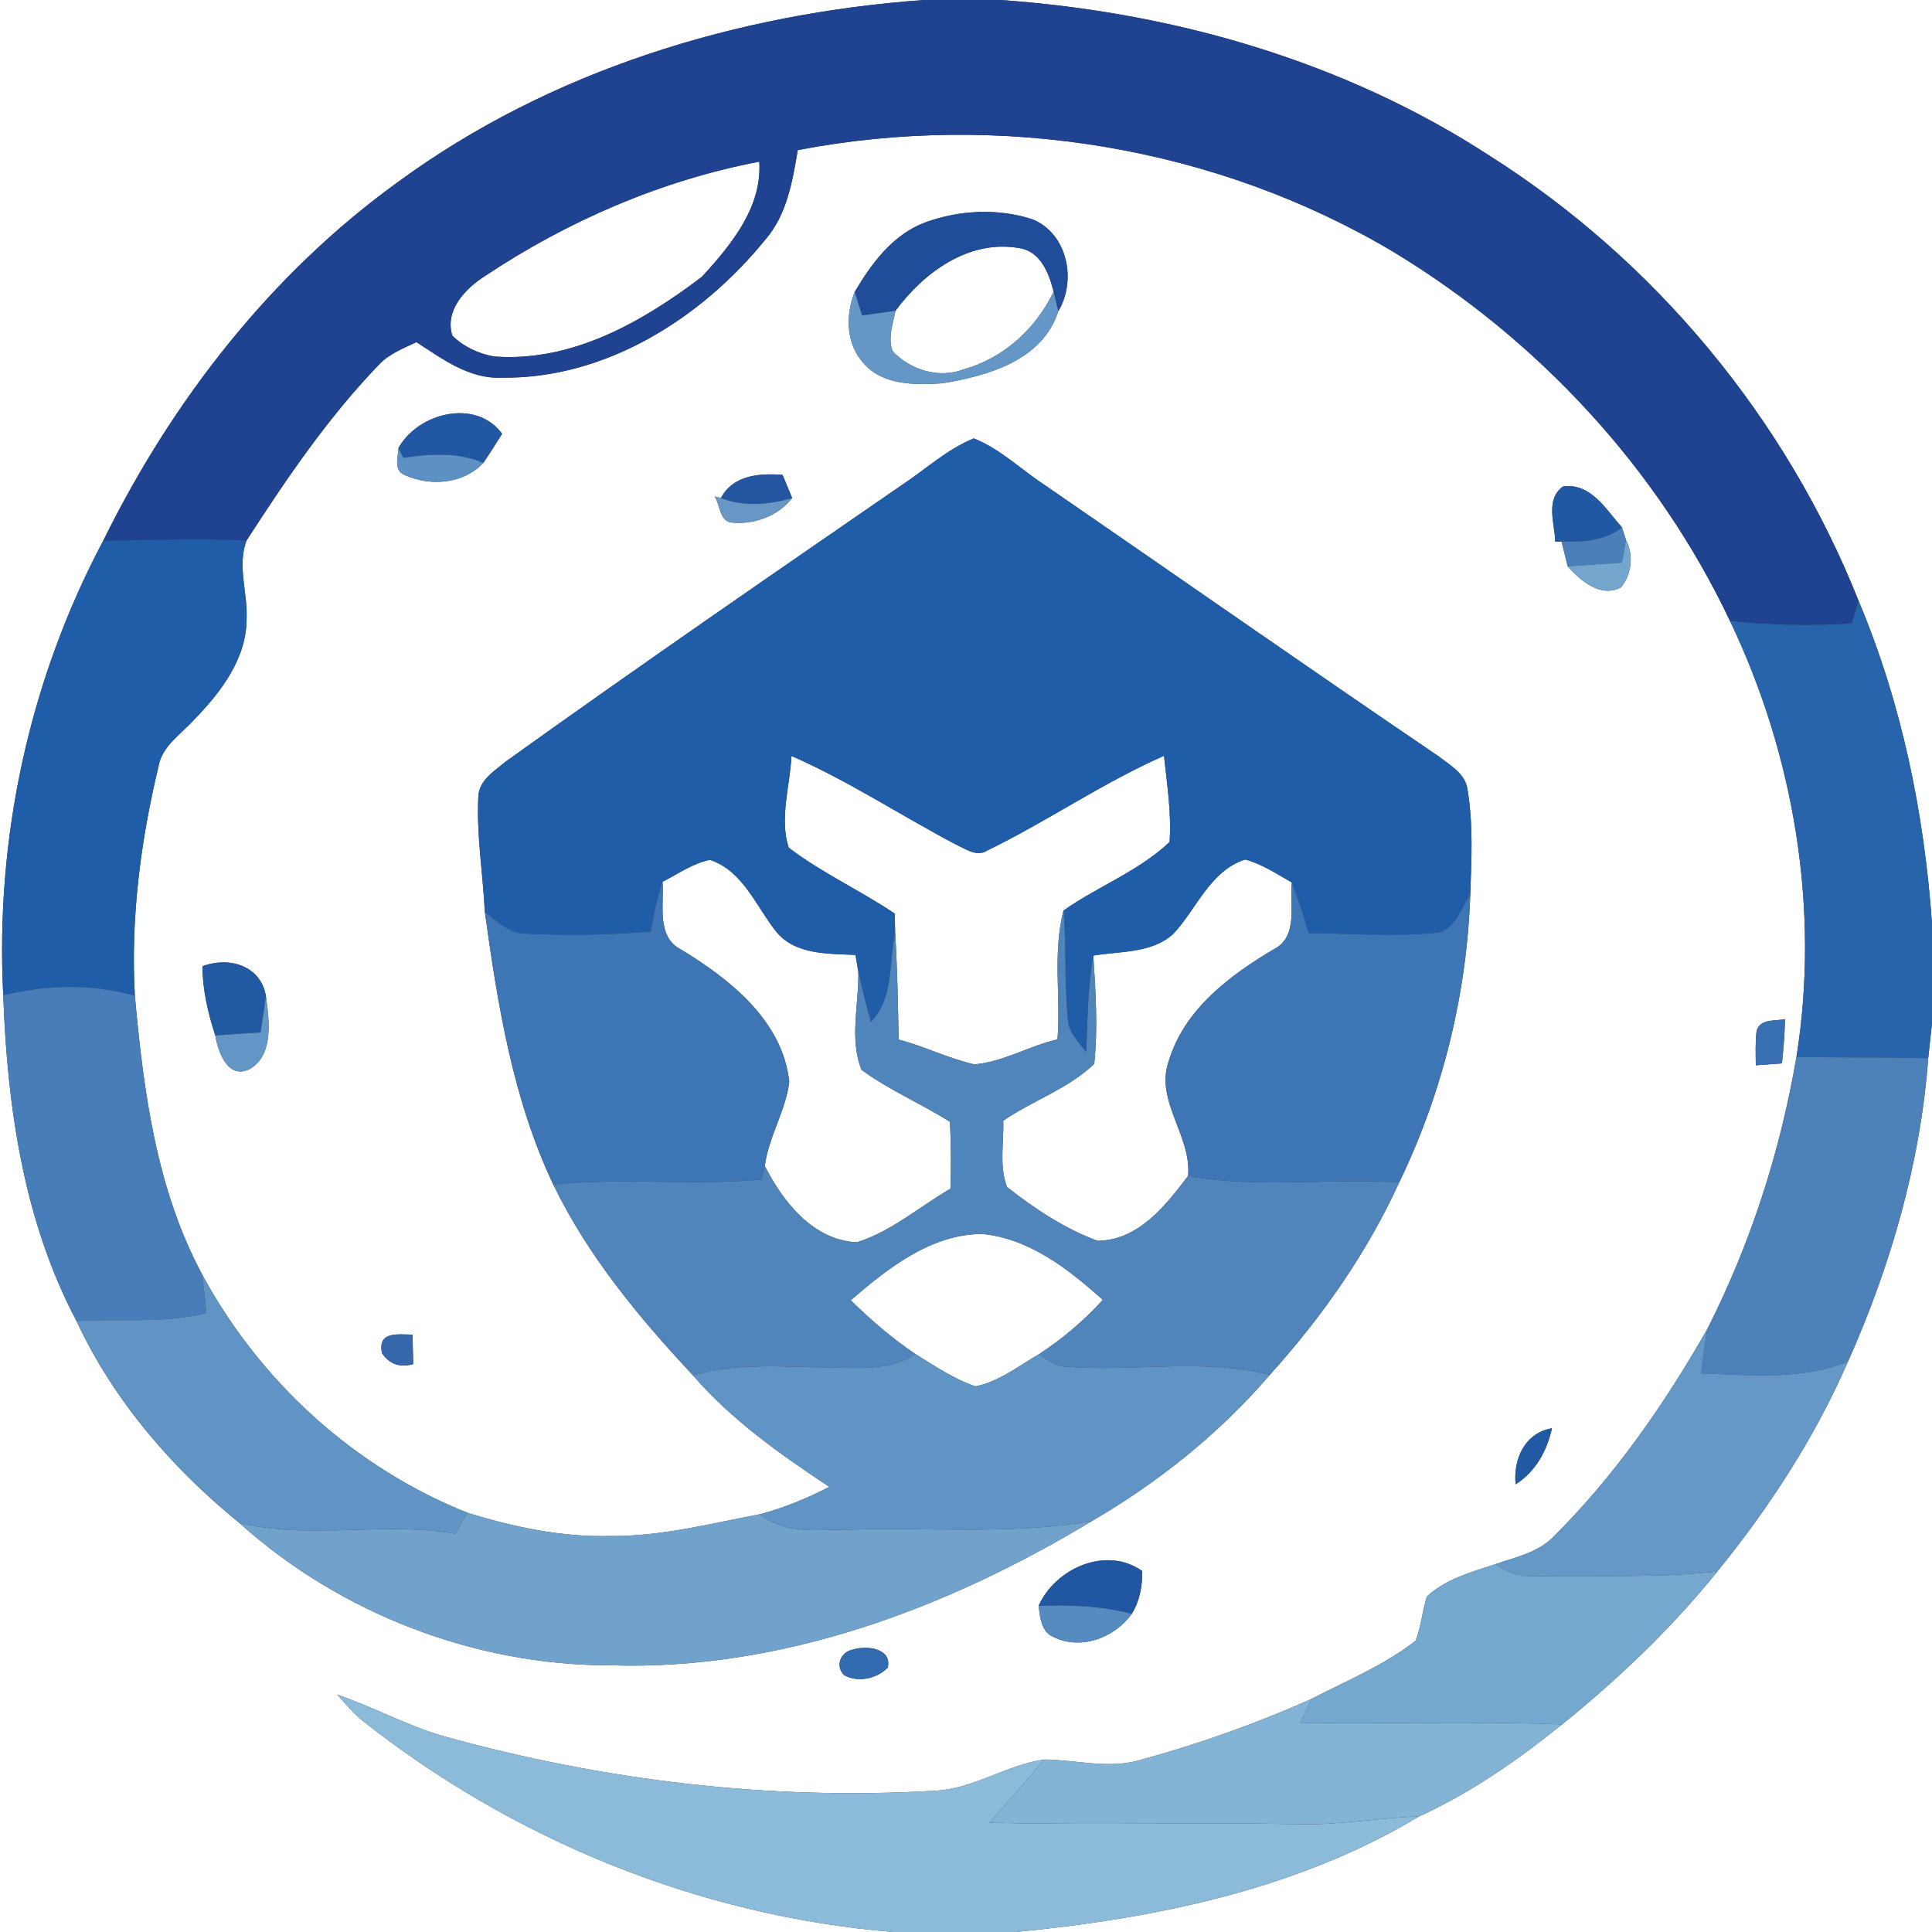 <?xml version="1.0" encoding="UTF-8" ?>
<!DOCTYPE svg PUBLIC "-//W3C//DTD SVG 1.1//EN" "http://www.w3.org/Graphics/SVG/1.1/DTD/svg11.dtd">
<svg width="250pt" height="250pt" viewBox="0 0 250 250" version="1.1" xmlns="http://www.w3.org/2000/svg">
<rect x="0" y="0" width="250" height="250" fill="#333333" stroke="none"/>
<g id="#ffffffff">
<path fill="#ffffff" opacity="1.00" d=" M 0.00 0.00 L 119.57 0.00 C 95.39 1.74 71.24 9.10 51.54 23.52 C 35.09 35.38 22.29 51.83 13.37 69.95 C 3.80 87.94 -0.63 108.45 0.42 128.79 C 0.94 143.23 3.06 158.01 9.90 170.94 C 14.67 181.18 22.22 189.95 30.94 197.04 C 43.96 208.77 61.47 215.52 79.00 215.49 C 101.09 216.20 122.58 208.12 141.24 196.85 C 149.87 191.84 157.79 185.50 164.30 177.92 C 171.03 170.47 176.87 162.16 181.05 153.01 C 186.66 141.42 189.81 128.65 190.25 115.78 C 190.41 111.24 190.65 106.63 189.89 102.13 C 189.60 100.09 187.63 99.02 186.16 97.87 C 169.10 86.29 152.20 74.47 135.21 62.78 C 132.14 60.78 129.45 58.10 126.01 56.73 C 122.57 58.12 119.81 60.70 116.75 62.73 C 99.60 74.54 82.44 86.36 65.52 98.49 C 64.05 99.72 62.03 100.89 61.90 103.02 C 61.64 108.03 62.49 113.02 62.74 118.01 C 64.40 130.01 66.36 142.26 71.60 153.29 C 76.06 162.52 82.70 170.50 89.66 177.96 C 94.67 183.76 100.97 188.18 107.31 192.40 C 104.46 193.88 101.47 195.11 98.35 195.94 C 91.96 197.14 85.58 198.82 79.02 198.76 C 72.72 198.93 66.50 197.61 60.51 195.76 C 45.85 189.93 33.62 178.74 26.14 164.89 C 20.21 153.81 18.57 141.18 17.45 128.85 C 16.89 118.88 18.18 108.90 20.50 99.22 C 20.95 96.52 23.43 95.01 25.13 93.11 C 28.58 89.58 31.92 85.21 31.91 80.04 C 32.05 76.68 30.69 73.26 31.88 69.98 C 37.05 61.96 42.45 54.01 49.10 47.12 C 50.41 45.75 52.22 45.07 53.89 44.27 C 57.24 46.45 60.74 49.08 64.96 48.87 C 78.39 49.03 90.78 41.18 99.03 31.01 C 101.83 27.79 102.54 23.48 103.23 19.42 C 129.42 14.41 157.40 18.95 180.35 32.62 C 199.00 43.92 214.51 60.60 223.86 80.35 C 232.17 97.75 235.51 117.68 232.46 136.77 C 230.37 148.99 226.55 160.90 220.93 171.97 C 215.38 181.70 208.93 191.01 200.95 198.92 C 198.96 200.92 196.12 201.50 193.55 202.39 C 190.44 203.41 187.08 204.31 184.63 206.60 C 184.05 208.47 183.89 210.45 183.20 212.29 C 179.14 215.49 174.28 217.47 169.71 219.84 C 162.56 223.02 155.16 225.67 147.60 227.72 C 143.51 228.97 139.28 227.71 135.13 227.68 C 130.21 228.37 125.97 231.50 120.96 231.72 C 99.55 232.99 77.99 230.39 57.35 224.65 C 52.62 223.27 48.28 220.87 43.63 219.28 C 44.57 220.35 45.52 221.42 46.58 222.39 C 66.25 238.04 90.47 247.94 115.57 250.00 L 0.00 250.00 L 0.00 0.00 M 119.67 28.80 C 115.52 30.38 112.78 34.08 110.60 37.77 C 109.36 40.83 109.48 44.64 111.86 47.13 C 114.38 49.89 118.49 49.82 121.93 49.60 C 127.83 48.63 134.88 46.66 136.94 40.28 C 139.34 36.28 138.15 30.27 133.64 28.39 C 129.15 26.92 124.09 27.17 119.67 28.80 M 51.56 57.97 C 51.52 59.22 50.86 60.89 52.44 61.50 C 55.75 62.97 59.97 62.62 62.55 59.90 C 63.38 58.66 64.19 57.40 64.97 56.13 C 61.58 51.51 54.10 53.41 51.56 57.97 M 93.29 64.45 L 92.47 64.24 C 93.17 65.28 93.08 67.17 94.44 67.59 C 97.45 67.97 100.60 66.85 102.51 64.45 C 102.20 63.70 101.58 62.20 101.26 61.45 C 98.32 61.22 94.84 61.46 93.29 64.45 M 202.24 62.96 C 199.93 64.66 201.19 67.74 201.25 70.09 L 202.07 70.08 C 202.33 71.15 202.60 72.22 202.86 73.29 C 204.54 75.16 207.09 77.38 209.74 76.02 C 211.15 74.35 211.42 71.81 210.40 69.88 C 210.27 69.47 210.01 68.66 209.88 68.25 C 207.86 65.98 205.81 62.40 202.24 62.96 M 26.20 125.03 C 26.21 128.10 26.92 131.09 27.86 134.00 C 28.22 136.13 29.49 139.73 32.31 138.34 C 35.45 136.53 34.84 132.00 34.41 128.91 C 33.76 124.93 29.62 123.74 26.20 125.03 M 227.31 133.35 C 227.12 134.84 227.19 136.35 227.20 137.85 C 228.32 137.77 229.45 137.69 230.58 137.60 C 230.79 135.70 230.93 133.79 230.98 131.87 C 229.71 132.16 227.84 131.77 227.31 133.35 M 49.43 175.10 C 50.40 176.53 51.75 177.00 53.47 176.51 C 53.45 175.55 53.40 173.65 53.38 172.70 C 51.43 172.69 48.85 172.23 49.43 175.10 M 196.12 192.07 C 198.70 190.44 200.18 187.74 200.82 184.82 C 197.31 185.42 195.80 188.80 196.12 192.07 M 134.39 207.81 C 134.60 209.29 134.72 211.18 136.35 211.84 C 139.90 213.56 144.22 211.94 146.45 208.83 C 147.49 207.16 147.81 205.24 147.81 203.30 C 143.17 199.99 136.55 202.93 134.39 207.81 M 110.45 213.44 C 108.83 213.68 107.99 215.52 109.23 216.77 C 111.04 217.76 113.46 217.23 114.87 215.80 C 115.48 213.32 112.17 212.88 110.45 213.44 Z" />
<path fill="#ffffff" opacity="1.00" d=" M 129.45 0.00 L 250.00 0.00 L 250.00 119.55 C 249.00 105.24 246.08 91.00 240.50 77.75 C 231.13 54.19 214.22 33.77 192.81 20.19 C 173.97 7.92 151.77 1.56 129.45 0.00 Z" />
<path fill="#ffffff" opacity="1.00" d=" M 62.74 35.73 C 73.46 28.58 85.58 23.34 98.25 20.92 C 98.65 26.80 94.57 31.75 90.82 35.82 C 83.11 41.68 73.97 46.89 63.93 46.13 C 61.92 45.77 59.99 44.87 58.53 43.43 C 57.51 40.17 60.21 37.33 62.74 35.73 Z" />
<path fill="#ffffff" opacity="1.00" d=" M 115.88 40.21 C 119.54 35.25 125.37 30.96 131.86 32.10 C 134.66 32.49 135.74 35.38 136.34 37.75 C 134.02 42.55 129.86 46.36 124.68 47.80 C 121.51 49.03 117.77 47.87 115.50 45.44 C 114.86 43.74 115.54 41.91 115.88 40.21 Z" />
<path fill="#ffffff" opacity="1.00" d=" M 102.42 97.82 C 109.82 101.06 116.59 105.54 123.73 109.30 C 124.96 109.84 126.40 110.95 127.76 110.05 C 135.53 106.27 142.69 101.29 150.62 97.80 C 151.01 101.50 151.61 105.23 151.34 108.96 C 147.36 112.72 142.08 114.69 137.62 117.82 C 136.20 123.26 137.27 128.95 136.84 134.50 C 133.18 135.32 129.84 137.42 126.09 137.73 C 122.73 136.97 119.61 135.39 116.28 134.52 C 116.20 129.91 116.12 125.30 115.83 120.70 C 115.81 120.08 115.79 118.84 115.78 118.22 C 111.31 115.21 106.34 112.96 102.06 109.69 C 100.83 105.92 102.22 101.72 102.42 97.82 Z" />
<path fill="#ffffff" opacity="1.00" d=" M 85.73 114.11 C 87.73 113.08 89.64 111.72 91.87 111.26 C 96.19 112.73 97.83 117.29 100.45 120.57 C 102.91 123.58 107.18 123.39 110.70 123.57 C 110.79 124.12 110.98 125.20 111.07 125.74 C 111.16 129.92 109.87 134.50 111.49 138.45 C 115.07 141.06 119.19 142.81 122.93 145.17 C 123.06 148.05 123.09 150.94 122.99 153.82 C 118.98 156.14 115.36 159.35 110.89 160.75 C 105.22 160.49 101.33 155.54 98.96 150.86 C 99.47 147.08 101.66 143.77 102.13 140.00 C 101.29 132.10 94.46 126.72 88.13 122.87 C 84.89 121.24 85.95 117.06 85.73 114.11 Z" />
<path fill="#ffffff" opacity="1.00" d=" M 151.83 120.84 C 154.86 117.60 156.55 112.71 161.11 111.22 C 163.30 111.79 165.20 113.09 167.16 114.19 C 166.88 117.07 168.01 121.23 164.85 122.82 C 159.11 126.22 153.23 130.64 151.23 137.32 C 149.44 142.50 154.21 146.94 153.74 152.16 C 150.83 156.01 147.31 160.50 142.02 160.56 C 137.76 158.99 133.86 156.40 130.31 153.60 C 129.26 150.89 129.92 147.85 129.82 145.02 C 133.63 142.40 138.23 140.89 141.59 137.67 C 142.09 133.01 141.76 128.31 141.48 123.65 C 144.96 123.07 149.04 123.38 151.83 120.84 Z" />
<path fill="#ffffff" opacity="1.00" d=" M 249.51 136.93 C 249.66 135.43 249.84 133.93 250.00 132.43 L 250.00 250.00 L 131.42 250.00 C 149.50 248.25 167.88 244.50 183.63 235.04 C 190.33 231.99 196.41 227.74 202.13 223.14 C 209.44 217.23 216.31 210.69 222.22 203.35 C 228.97 195.05 234.86 185.98 239.14 176.16 C 244.67 163.76 248.50 150.50 249.51 136.93 Z" />
<path fill="#ffffff" opacity="1.00" d=" M 110.08 168.25 C 114.88 164.13 120.38 159.74 127.01 159.67 C 133.16 160.21 138.26 164.23 142.70 168.20 C 140.26 170.91 137.46 173.25 134.42 175.25 C 131.78 176.76 129.25 178.81 126.21 179.39 C 123.42 178.44 120.96 176.76 118.47 175.23 C 115.44 173.19 112.68 170.80 110.08 168.25 Z" />
</g>
<g id="#1f4291ff">
<path fill="#1f4291" opacity="1.00" d=" M 119.57 0.00 L 129.45 0.00 C 151.77 1.56 173.97 7.92 192.81 20.19 C 214.22 33.77 231.13 54.19 240.50 77.75 C 240.27 78.48 239.81 79.95 239.59 80.68 C 234.35 80.97 229.09 80.91 223.86 80.35 C 214.51 60.60 199.00 43.92 180.35 32.62 C 157.40 18.95 129.42 14.41 103.23 19.42 C 102.54 23.48 101.83 27.79 99.03 31.01 C 90.78 41.18 78.39 49.03 64.96 48.87 C 60.74 49.08 57.24 46.45 53.89 44.27 C 52.22 45.07 50.41 45.75 49.10 47.12 C 42.45 54.01 37.05 61.96 31.88 69.98 C 25.71 69.56 19.54 69.95 13.37 69.95 C 22.29 51.83 35.09 35.38 51.54 23.52 C 71.24 9.10 95.39 1.74 119.57 0.00 M 62.74 35.73 C 60.21 37.33 57.51 40.17 58.53 43.43 C 59.99 44.87 61.92 45.77 63.93 46.13 C 73.97 46.89 83.11 41.68 90.82 35.82 C 94.57 31.75 98.65 26.80 98.25 20.92 C 85.58 23.34 73.46 28.58 62.74 35.73 Z" />
</g>
<g id="#204d9aff">
<path fill="#204d9a" opacity="1.00" d=" M 119.67 28.80 C 124.09 27.17 129.15 26.92 133.64 28.39 C 138.15 30.27 139.34 36.28 136.94 40.28 C 136.79 39.65 136.49 38.39 136.34 37.75 C 135.74 35.38 134.66 32.49 131.86 32.10 C 125.37 30.96 119.54 35.25 115.88 40.21 C 114.43 40.41 112.99 40.61 111.55 40.82 C 111.31 40.06 110.84 38.53 110.60 37.77 C 112.78 34.08 115.52 30.38 119.67 28.80 Z" />
</g>
<g id="#6497c6ff">
<path fill="#6497c6" opacity="1.00" d=" M 111.86 47.13 C 109.48 44.64 109.36 40.83 110.60 37.77 C 110.84 38.53 111.31 40.06 111.55 40.82 C 112.99 40.61 114.43 40.41 115.88 40.21 C 115.54 41.91 114.86 43.74 115.50 45.44 C 117.77 47.87 121.51 49.03 124.68 47.80 C 129.86 46.36 134.02 42.55 136.34 37.75 C 136.49 38.39 136.79 39.65 136.94 40.28 C 134.88 46.66 127.83 48.63 121.93 49.60 C 118.49 49.82 114.38 49.89 111.86 47.13 Z" />
</g>
<g id="#2258a3ff">
<path fill="#2258a3" opacity="1.00" d=" M 51.56 57.97 C 54.10 53.41 61.58 51.51 64.97 56.13 C 64.19 57.40 63.38 58.66 62.55 59.90 C 59.24 58.48 55.66 58.74 52.18 59.24 C 52.03 58.92 51.71 58.28 51.56 57.97 Z" />
</g>
<g id="#205da8ff">
<path fill="#205da8" opacity="1.00" d=" M 116.75 62.73 C 119.81 60.70 122.57 58.12 126.01 56.73 C 129.45 58.10 132.14 60.78 135.21 62.78 C 152.20 74.47 169.10 86.29 186.16 97.87 C 187.63 99.02 189.60 100.09 189.89 102.13 C 190.65 106.63 190.41 111.24 190.25 115.78 C 188.98 117.50 188.30 120.46 185.82 120.69 C 180.36 121.23 174.85 120.80 169.37 120.73 C 168.68 118.53 168.00 116.33 167.16 114.19 C 165.20 113.09 163.30 111.79 161.11 111.22 C 156.55 112.71 154.86 117.60 151.83 120.84 C 149.04 123.38 144.96 123.07 141.48 123.65 C 140.76 127.78 140.70 131.98 140.57 136.17 C 139.63 134.87 138.27 133.69 138.19 131.98 C 137.71 127.27 138.01 122.53 137.62 117.82 C 142.08 114.69 147.36 112.72 151.34 108.96 C 151.61 105.23 151.01 101.50 150.62 97.80 C 142.69 101.29 135.53 106.27 127.76 110.05 C 126.40 110.95 124.96 109.84 123.73 109.30 C 116.59 105.54 109.82 101.06 102.42 97.82 C 102.22 101.72 100.83 105.92 102.06 109.69 C 106.34 112.96 111.31 115.21 115.78 118.22 C 115.79 118.84 115.81 120.08 115.83 120.70 C 115.01 124.56 115.66 129.22 112.70 132.25 C 112.10 130.09 111.53 127.93 111.07 125.74 C 110.98 125.20 110.79 124.12 110.70 123.57 C 107.18 123.39 102.91 123.58 100.45 120.57 C 97.83 117.29 96.19 112.73 91.87 111.26 C 89.64 111.72 87.73 113.08 85.73 114.11 C 85.00 116.20 84.58 118.38 84.20 120.55 C 78.81 120.95 73.39 121.11 67.99 120.80 C 65.85 120.85 64.35 119.15 62.74 118.01 C 62.49 113.02 61.64 108.03 61.90 103.02 C 62.03 100.89 64.05 99.72 65.52 98.49 C 82.44 86.36 99.60 74.54 116.75 62.73 Z" />
<path fill="#205da8" opacity="1.00" d=" M 0.42 128.79 C -0.63 108.45 3.80 87.94 13.37 69.95 C 19.54 69.95 25.71 69.56 31.88 69.98 C 30.69 73.26 32.05 76.68 31.91 80.04 C 31.92 85.21 28.58 89.58 25.13 93.11 C 23.43 95.01 20.95 96.52 20.50 99.22 C 18.18 108.90 16.89 118.88 17.45 128.85 C 11.88 127.27 6.01 127.42 0.42 128.79 Z" />
</g>
<g id="#5d91c3ff">
<path fill="#5d91c3" opacity="1.00" d=" M 52.44 61.50 C 50.86 60.89 51.52 59.22 51.56 57.97 C 51.71 58.28 52.03 58.92 52.18 59.24 C 55.66 58.74 59.24 58.48 62.55 59.90 C 59.97 62.62 55.75 62.97 52.44 61.50 Z" />
</g>
<g id="#2356a1ff">
<path fill="#2356a1" opacity="1.00" d=" M 93.29 64.45 C 94.84 61.46 98.32 61.22 101.26 61.45 C 101.58 62.20 102.20 63.70 102.51 64.45 C 99.47 65.30 96.29 65.62 93.29 64.45 Z" />
</g>
<g id="#2158a3ff">
<path fill="#2158a3" opacity="1.00" d=" M 202.24 62.96 C 205.81 62.40 207.86 65.98 209.88 68.25 C 207.63 70.00 204.81 70.17 202.07 70.08 L 201.25 70.09 C 201.19 67.74 199.93 64.66 202.24 62.96 Z" />
</g>
<g id="#6897c6ff">
<path fill="#6897c6" opacity="1.00" d=" M 92.47 64.24 L 93.29 64.45 C 96.29 65.62 99.47 65.30 102.51 64.45 C 100.60 66.85 97.45 67.97 94.44 67.59 C 93.08 67.17 93.17 65.28 92.47 64.24 Z" />
</g>
<g id="#4a80b9ff">
<path fill="#4a80b9" opacity="1.00" d=" M 209.88 68.25 C 210.01 68.66 210.27 69.47 210.40 69.88 C 210.27 70.61 210.01 72.08 209.87 72.81 C 207.53 72.95 205.20 73.11 202.86 73.29 C 202.60 72.22 202.33 71.15 202.07 70.08 C 204.81 70.17 207.63 70.00 209.88 68.25 Z" />
</g>
<g id="#73a5cdff">
<path fill="#73a5cd" opacity="1.00" d=" M 210.40 69.88 C 211.42 71.81 211.15 74.35 209.74 76.02 C 207.09 77.38 204.54 75.16 202.86 73.29 C 205.20 73.11 207.53 72.95 209.87 72.81 C 210.01 72.08 210.27 70.61 210.40 69.88 Z" />
</g>
<g id="#2864abff">
<path fill="#2864ab" opacity="1.00" d=" M 240.50 77.75 C 246.08 91.00 249.00 105.24 250.00 119.55 L 250.00 132.43 C 249.84 133.93 249.66 135.43 249.51 136.93 C 243.83 136.80 238.14 136.85 232.46 136.77 C 235.51 117.68 232.17 97.75 223.86 80.35 C 229.09 80.91 234.35 80.97 239.59 80.68 C 239.81 79.95 240.27 78.48 240.50 77.75 Z" />
</g>
<g id="#3e75b4ff">
<path fill="#3e75b4" opacity="1.00" d=" M 84.20 120.55 C 84.58 118.38 85.00 116.20 85.73 114.11 C 85.95 117.06 84.89 121.24 88.13 122.87 C 94.46 126.72 101.29 132.10 102.13 140.00 C 101.66 143.77 99.47 147.08 98.96 150.86 C 98.86 151.30 98.65 152.19 98.55 152.63 C 89.58 153.44 80.56 152.35 71.60 153.29 C 66.36 142.26 64.40 130.01 62.74 118.01 C 64.35 119.15 65.85 120.85 67.99 120.80 C 73.39 121.11 78.81 120.95 84.20 120.55 Z" />
<path fill="#3e75b4" opacity="1.00" d=" M 167.16 114.19 C 168.00 116.33 168.68 118.53 169.37 120.73 C 174.85 120.80 180.36 121.23 185.82 120.69 C 188.30 120.46 188.98 117.50 190.25 115.78 C 189.81 128.65 186.66 141.42 181.05 153.01 C 171.95 152.41 162.74 153.82 153.74 152.16 C 154.21 146.94 149.44 142.50 151.23 137.32 C 153.23 130.64 159.11 126.22 164.85 122.82 C 168.01 121.23 166.88 117.07 167.16 114.19 Z" />
</g>
<g id="#5085bcff">
<path fill="#5085bc" opacity="1.00" d=" M 136.84 134.50 C 137.27 128.95 136.20 123.26 137.62 117.82 C 138.01 122.53 137.71 127.27 138.19 131.98 C 138.27 133.69 139.63 134.87 140.57 136.17 C 140.70 131.98 140.76 127.78 141.48 123.65 C 141.76 128.31 142.09 133.01 141.59 137.67 C 138.23 140.89 133.63 142.40 129.82 145.02 C 129.92 147.85 129.26 150.89 130.31 153.60 C 133.86 156.40 137.76 158.99 142.02 160.56 C 147.31 160.50 150.83 156.01 153.74 152.16 C 162.74 153.82 171.95 152.41 181.05 153.01 C 176.87 162.16 171.03 170.47 164.30 177.92 C 155.69 175.72 146.76 177.53 138.01 176.85 C 136.62 176.85 135.54 175.91 134.42 175.25 C 137.46 173.25 140.26 170.91 142.70 168.20 C 138.26 164.23 133.16 160.21 127.01 159.67 C 120.38 159.74 114.88 164.13 110.08 168.25 C 112.68 170.80 115.44 173.19 118.47 175.23 C 115.05 177.47 110.87 176.98 106.99 176.95 C 101.21 176.88 95.30 176.32 89.66 177.96 C 82.70 170.50 76.06 162.52 71.60 153.29 C 80.56 152.35 89.58 153.44 98.55 152.63 C 98.65 152.19 98.86 151.30 98.96 150.86 C 101.33 155.54 105.22 160.49 110.89 160.75 C 115.36 159.35 118.98 156.14 122.99 153.82 C 123.09 150.94 123.06 148.05 122.93 145.17 C 119.19 142.81 115.07 141.06 111.49 138.45 C 109.87 134.50 111.16 129.92 111.07 125.74 C 111.53 127.93 112.10 130.09 112.70 132.25 C 115.66 129.22 115.01 124.56 115.83 120.70 C 116.12 125.30 116.20 129.91 116.28 134.52 C 119.61 135.39 122.73 136.97 126.09 137.73 C 129.84 137.42 133.18 135.32 136.84 134.50 Z" />
</g>
<g id="#2159a3ff">
<path fill="#2159a3" opacity="1.00" d=" M 26.20 125.03 C 29.62 123.74 33.76 124.93 34.41 128.91 C 34.21 130.47 33.96 132.03 33.72 133.59 C 31.76 133.71 29.81 133.84 27.86 134.00 C 26.92 131.09 26.21 128.10 26.20 125.03 Z" />
<path fill="#2159a3" opacity="1.00" d=" M 196.12 192.07 C 195.80 188.80 197.31 185.42 200.82 184.82 C 200.18 187.74 198.70 190.44 196.12 192.07 Z" />
</g>
<g id="#477db8ff">
<path fill="#477db8" opacity="1.00" d=" M 0.42 128.79 C 6.01 127.42 11.88 127.27 17.45 128.85 C 18.57 141.18 20.21 153.81 26.14 164.89 C 26.38 166.55 26.54 168.22 26.72 169.90 C 21.21 171.33 15.51 170.57 9.90 170.94 C 3.06 158.01 0.94 143.23 0.42 128.79 Z" />
</g>
<g id="#6396c6ff">
<path fill="#6396c6" opacity="1.00" d=" M 34.41 128.91 C 34.84 132.00 35.45 136.53 32.31 138.34 C 29.49 139.73 28.22 136.13 27.86 134.00 C 29.81 133.84 31.76 133.71 33.72 133.59 C 33.96 132.03 34.21 130.47 34.41 128.91 Z" />
</g>
<g id="#376fb0ff">
<path fill="#376fb0" opacity="1.00" d=" M 227.31 133.35 C 227.84 131.77 229.71 132.16 230.98 131.87 C 230.93 133.79 230.79 135.70 230.58 137.60 C 229.45 137.69 228.32 137.77 227.20 137.85 C 227.19 136.35 227.12 134.84 227.31 133.35 Z" />
</g>
<g id="#4c81baff">
<path fill="#4c81ba" opacity="1.00" d=" M 232.46 136.77 C 238.14 136.85 243.83 136.80 249.51 136.93 C 248.50 150.50 244.67 163.76 239.14 176.16 C 233.10 178.65 226.48 177.91 220.12 177.72 C 220.37 175.80 220.60 173.87 220.93 171.97 C 226.55 160.90 230.37 148.99 232.46 136.77 Z" />
</g>
<g id="#6094c4ff">
<path fill="#6094c4" opacity="1.00" d=" M 26.14 164.89 C 33.62 178.74 45.85 189.93 60.51 195.76 C 59.97 196.66 59.43 197.56 58.89 198.46 C 49.61 196.84 40.12 199.30 30.94 197.04 C 22.22 189.95 14.67 181.18 9.90 170.94 C 15.51 170.57 21.21 171.33 26.72 169.90 C 26.54 168.22 26.38 166.55 26.14 164.89 Z" />
<path fill="#6094c4" opacity="1.00" d=" M 118.47 175.23 C 120.96 176.76 123.42 178.44 126.21 179.39 C 129.25 178.81 131.78 176.76 134.42 175.25 C 135.54 175.91 136.62 176.85 138.01 176.85 C 146.76 177.53 155.69 175.72 164.30 177.92 C 157.79 185.50 149.87 191.84 141.24 196.85 C 130.91 198.60 120.42 197.63 110.01 197.93 C 106.06 197.90 101.66 198.65 98.35 195.94 C 101.47 195.11 104.46 193.88 107.31 192.40 C 100.97 188.18 94.67 183.76 89.66 177.96 C 95.30 176.32 101.21 176.88 106.99 176.95 C 110.87 176.98 115.05 177.47 118.47 175.23 Z" />
</g>
<g id="#6598c7ff">
<path fill="#6598c7" opacity="1.00" d=" M 200.95 198.92 C 208.93 191.01 215.38 181.70 220.93 171.97 C 220.60 173.87 220.37 175.80 220.12 177.72 C 226.48 177.91 233.10 178.65 239.14 176.16 C 234.86 185.98 228.97 195.05 222.22 203.35 C 214.48 204.22 206.70 203.83 198.93 203.96 C 196.99 204.10 195.12 203.53 193.55 202.39 C 196.12 201.50 198.96 200.92 200.95 198.92 Z" />
</g>
<g id="#3567abff">
<path fill="#3567ab" opacity="1.00" d=" M 49.43 175.10 C 48.85 172.23 51.43 172.69 53.38 172.70 C 53.40 173.65 53.45 175.55 53.47 176.51 C 51.75 177.00 50.40 176.53 49.43 175.10 Z" />
</g>
<g id="#70a2ccff">
<path fill="#70a2cc" opacity="1.00" d=" M 60.51 195.76 C 66.50 197.61 72.72 198.93 79.02 198.76 C 85.58 198.82 91.96 197.14 98.35 195.94 C 101.66 198.65 106.06 197.90 110.01 197.93 C 120.42 197.63 130.91 198.60 141.24 196.85 C 122.58 208.12 101.09 216.20 79.00 215.49 C 61.47 215.52 43.96 208.77 30.94 197.04 C 40.12 199.30 49.61 196.84 58.89 198.46 C 59.43 197.56 59.97 196.66 60.51 195.76 Z" />
</g>
<g id="#2156a2ff">
<path fill="#2156a2" opacity="1.00" d=" M 134.39 207.81 C 136.55 202.93 143.17 199.99 147.81 203.30 C 147.81 205.24 147.49 207.16 146.45 208.83 C 142.51 207.80 138.43 207.64 134.39 207.81 Z" />
</g>
<g id="#75a8cfff">
<path fill="#75a8cf" opacity="1.00" d=" M 184.63 206.60 C 187.08 204.31 190.44 203.41 193.55 202.39 C 195.12 203.53 196.99 204.10 198.93 203.96 C 206.70 203.83 214.48 204.22 222.22 203.35 C 216.31 210.69 209.44 217.23 202.13 223.14 C 190.84 222.70 179.55 223.10 168.26 222.92 C 168.74 221.89 169.23 220.86 169.71 219.84 C 174.28 217.47 179.14 215.49 183.20 212.29 C 183.89 210.45 184.05 208.47 184.63 206.60 Z" />
</g>
<g id="#568bbfff">
<path fill="#568bbf" opacity="1.00" d=" M 134.39 207.81 C 138.43 207.64 142.51 207.80 146.45 208.83 C 144.22 211.94 139.90 213.56 136.35 211.84 C 134.72 211.18 134.60 209.29 134.39 207.81 Z" />
</g>
<g id="#326bafff">
<path fill="#326baf" opacity="1.00" d=" M 110.45 213.44 C 112.17 212.88 115.48 213.32 114.87 215.80 C 113.46 217.23 111.04 217.76 109.23 216.77 C 107.99 215.52 108.83 213.68 110.45 213.44 Z" />
</g>
<g id="#8bbbd9ff">
<path fill="#8bbbd9" opacity="1.00" d=" M 43.63 219.28 C 48.28 220.87 52.62 223.27 57.35 224.65 C 77.99 230.39 99.55 232.99 120.96 231.72 C 125.97 231.50 130.21 228.37 135.13 227.68 C 132.84 230.47 130.42 233.15 128.04 235.85 C 141.35 236.19 154.68 235.80 168.00 236.04 C 173.23 236.21 178.40 235.21 183.63 235.04 C 167.88 244.50 149.50 248.25 131.42 250.00 L 115.57 250.00 C 90.47 247.94 66.25 238.04 46.58 222.39 C 45.52 221.42 44.57 220.35 43.63 219.28 Z" />
</g>
<g id="#83b4d5ff">
<path fill="#83b4d5" opacity="1.00" d=" M 147.60 227.72 C 155.16 225.67 162.56 223.02 169.71 219.84 C 169.23 220.86 168.74 221.89 168.26 222.92 C 179.55 223.10 190.84 222.70 202.13 223.14 C 196.41 227.74 190.33 231.99 183.63 235.04 C 178.40 235.21 173.23 236.21 168.00 236.04 C 154.68 235.80 141.35 236.19 128.04 235.85 C 130.42 233.15 132.84 230.47 135.13 227.68 C 139.28 227.71 143.51 228.97 147.60 227.72 Z" />
</g>
</svg>
